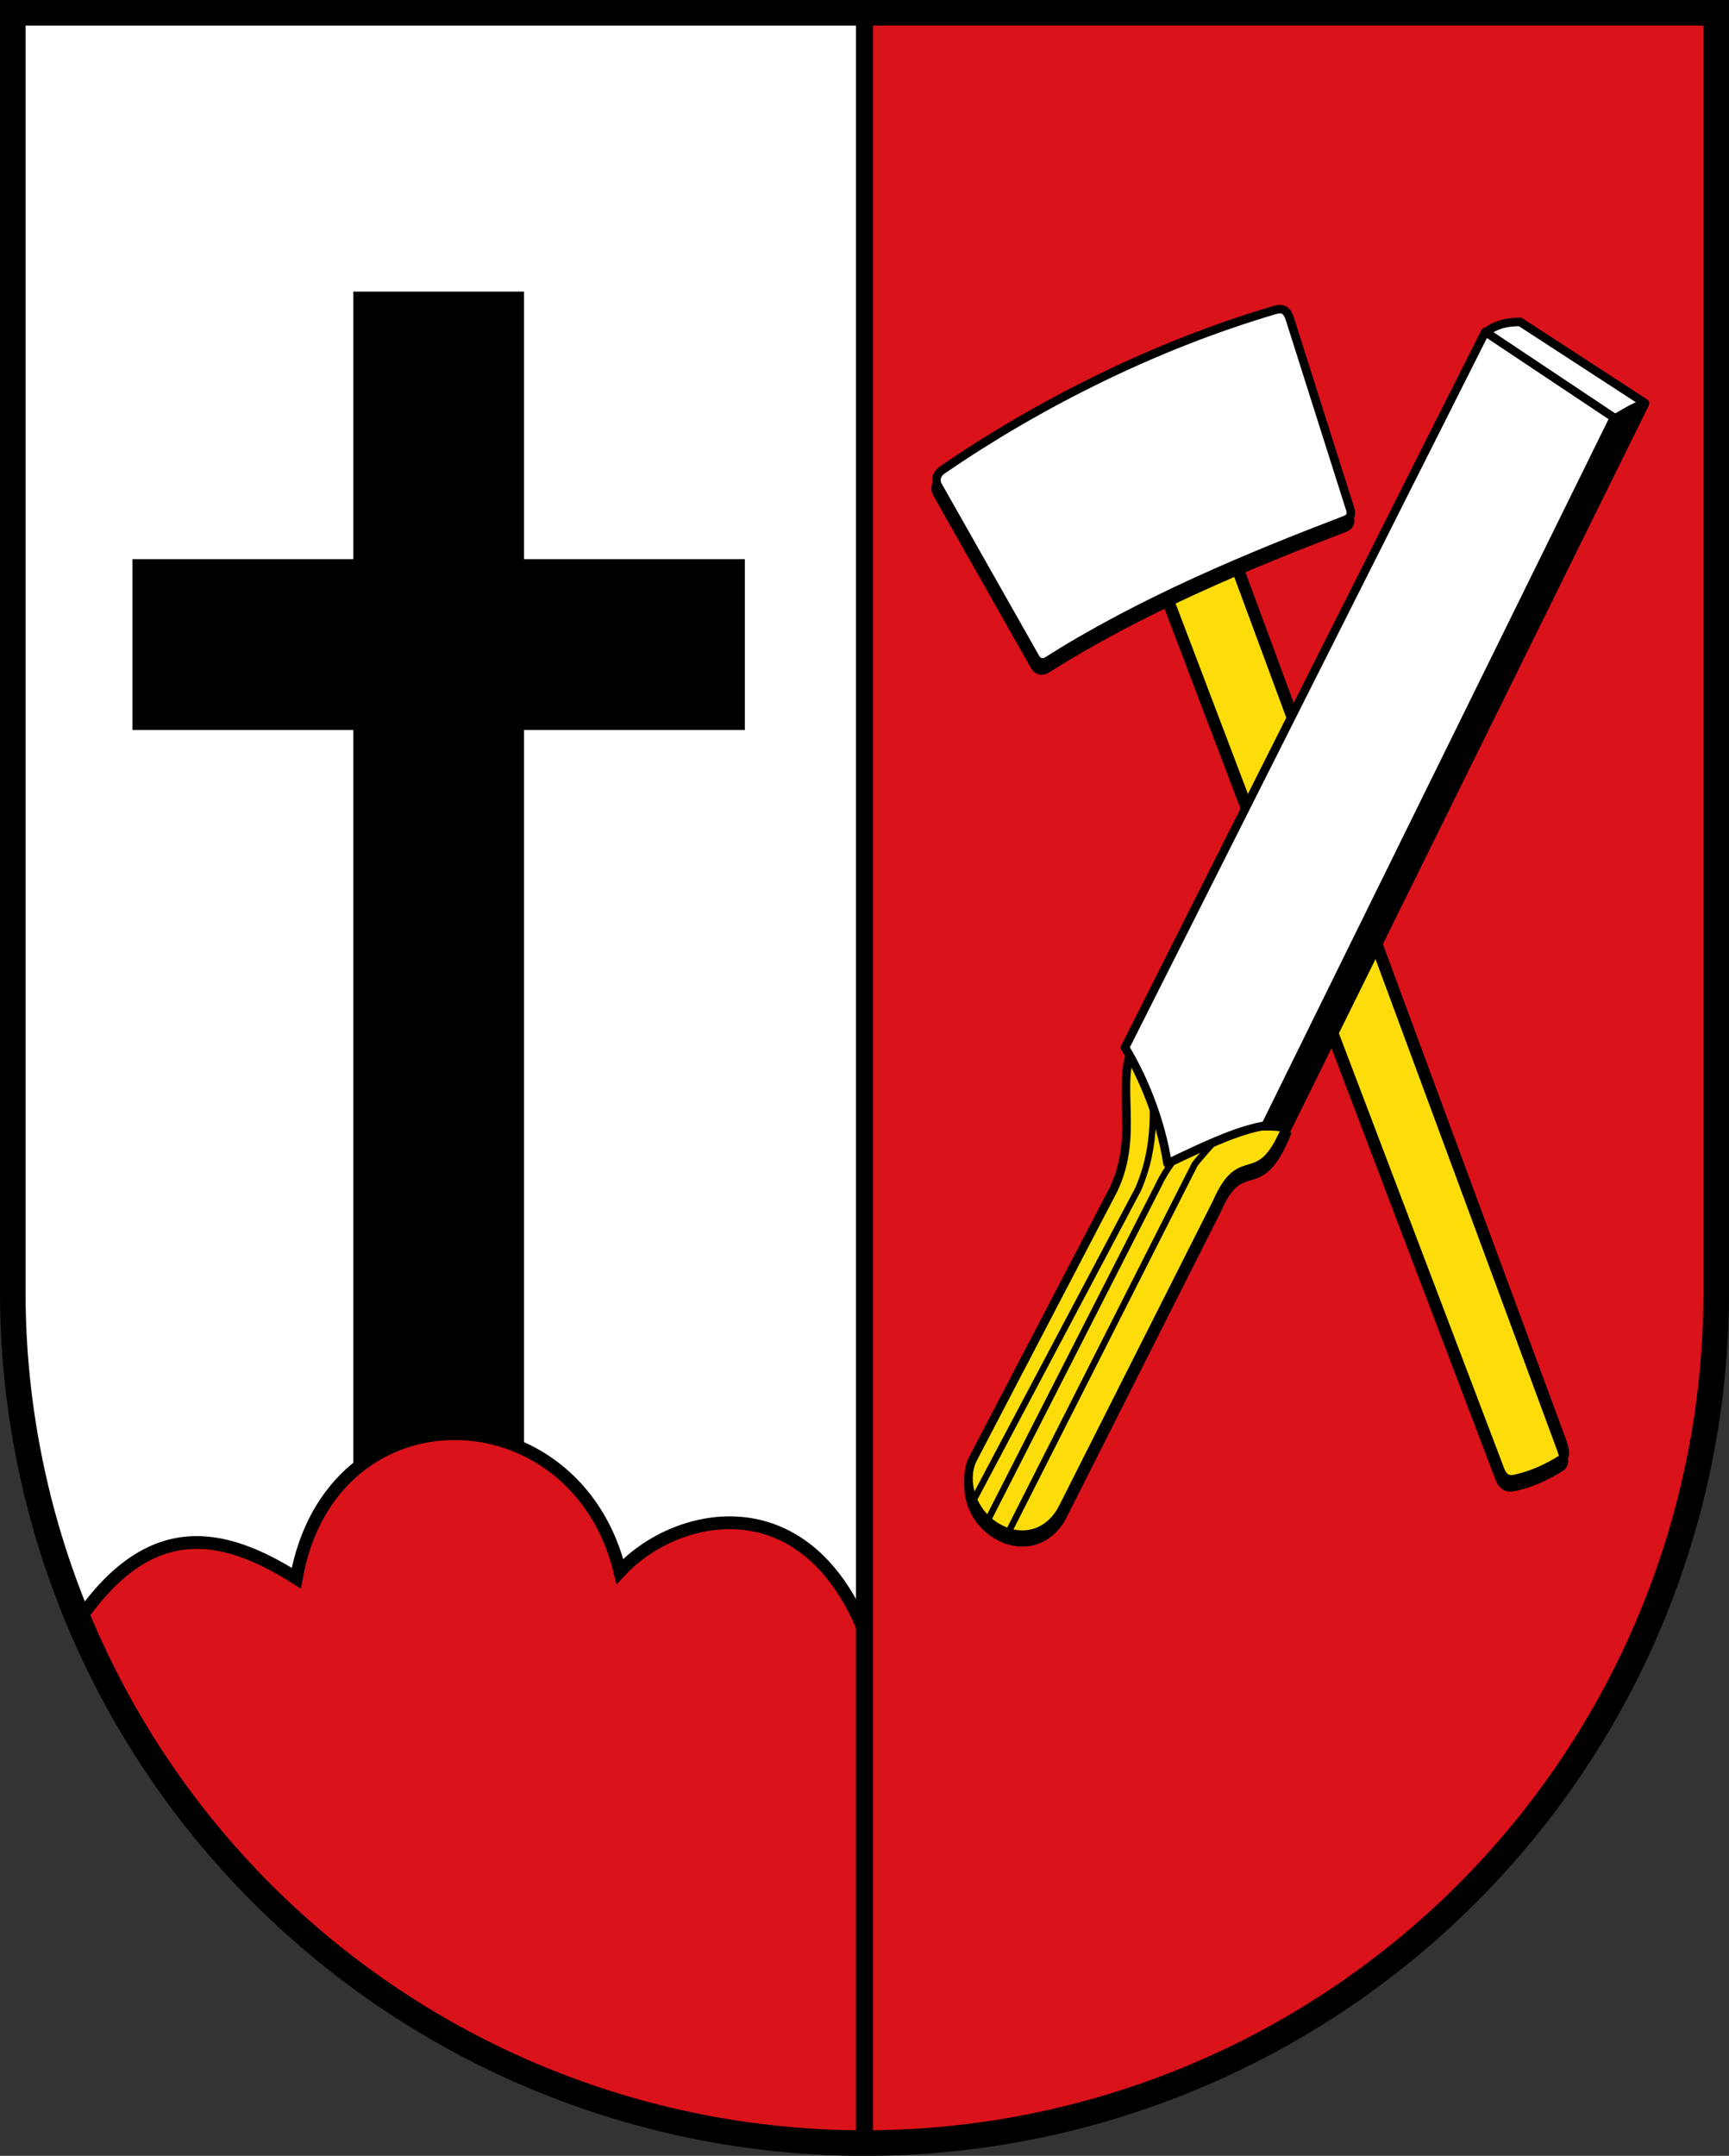 <?xml version="1.0" encoding="UTF-8"?>
<!-- Created with Inkscape (http://www.inkscape.org/) -->
<svg width="203mm" height="253mm" version="1.1" viewBox="0 0 203 253" xmlns="http://www.w3.org/2000/svg">
 <rect x="0" y="0" width="203" height="253" fill="#333333" stroke="none"/>
 <title>Wappen der ehemaligen Gemeinde Ostwig</title>
 <g transform="translate(-4.333 -22.333)">
  <path d="m105.83 273.83c26.522 3e-5 51.957-10.523 70.711-29.255 18.754-18.732 29.289-44.137 29.289-70.628l-6e-5 -150.12h-100z" fill="#da121a"/>
  <path d="m105.83 23.833h-100l3.863e-4 150.12c-2.9e-5 26.49 10.536 51.896 29.289 70.628 18.754 18.732 44.189 29.255 70.71 29.255z" fill="#fff"/>
  <g stroke="#000" stroke-linecap="round" stroke-linejoin="round">
   <path d="m140.46 90.78 39.921 105.03c0.448 1.135 1.141 1.153 1.78 1.013 1.816-0.4 3.588-1.157 5.415-2.304 0.617-0.387 0.358-1.21 0.077-2.07l-38.696-104.63z" fill="#fcdd09" fill-rule="evenodd"/>
   <path d="m114.86 78.442c11.343-7.777 24.936-14.624 39.041-18.779 0.944-0.278 1.448-0.019 1.784 1.041l7.081 22.316c0.22 0.693 0.011 1.048-0.636 1.295-11.164 4.266-23.886 9.527-34.936 16.541-0.479 0.304-1.068 0.181-1.358-0.332l-11.458-20.224c-0.439-0.775-0.049-1.494 0.481-1.857z" fill="#fff" fill-rule="evenodd"/>
   <path d="m140.56 89.835 39.921 105.03c0.448 1.135 1.141 1.153 1.78 1.013 1.816-0.4 3.588-1.157 5.415-2.304 0.617-0.387 0.358-1.21 0.077-2.07l-38.696-104.63z" fill="none"/>
   <path d="m114.95 77.497c11.343-7.777 24.936-14.624 39.041-18.779 0.944-0.278 1.448-0.019 1.784 1.041l7.081 22.316c0.22 0.693 0.011 1.048-0.636 1.295-11.164 4.266-23.886 9.527-34.936 16.541-0.479 0.304-1.068 0.181-1.358-0.332l-11.458-20.224c-0.439-0.775-0.049-1.494 0.481-1.857z" fill="#fff" fill-rule="evenodd"/>
   <path d="m137.5 145.75c-2.328 4.53 0.703 10.564-2.448 17.109l-16.471 31.548c-1.249 2.392-0.309 6.241 2.795 8.061 3.07 1.8 6.26 0.681 7.756-2.314l18.085-35.832c2.974-6.797 4.89-0.887 8.186-8.958z" fill="none"/>
  </g>
  <g fill-rule="evenodd" stroke="#000" stroke-linecap="round" stroke-linejoin="round">
   <path d="m137.5 144.85c-2.328 4.53 0.703 10.564-2.448 17.109l-16.471 31.548c-1.249 2.392-0.309 6.241 2.795 8.061 3.07 1.8 6.26 0.681 7.756-2.314l18.085-35.832c2.974-6.797 4.89-0.887 8.186-8.958z" fill="#fcdd09"/>
   <path d="m190.77 72.759c2.144-0.912 4.759-2.674 6.68-3.028l-41.951 84.949c-1.48-0.185-2.474-0.227-4.214-0.119z"/>
   <path d="m197.47 69.641c-1.359 0.492-2.55 1.225-3.783 1.967l-14.932-10.278c1.234-0.901 2.407-1.22 4.067-1.213z" fill="#fff"/>
  </g>
  <g fill="none" stroke="#000" stroke-width=".75">
   <path d="m147.66 155.47c-0.592 0.638-2.612 2.882-3.061 3.519l-21.981 43.387"/>
   <path d="m142.48 157.28c-0.6 2.163-0.829 1.451-2.163 4.201l-19.922 39.083"/>
   <path d="m139.49 147.19c0.164 4.569 0.828 9.264-1.537 14.725l-19.282 36.395"/>
  </g>
  <path d="m141.41 158.88c-0.794-5.123-2.834-10.072-4.99-13.615l42.299-83.992 15.114 10.078-40.914 83.07c-2.916 0.489-6.016 1.821-11.51 4.458z" fill="#fff" fill-rule="evenodd" stroke="#000" stroke-linecap="round" stroke-linejoin="round"/>
  <path d="m45.811 56.554v31.404h-25.926v20.045h25.926v90.337h20.045v-90.337h25.926v-20.045h-25.926v-31.404z" stroke-miterlimit="8" stroke-width="0"/>
  <g stroke="#000">
   <path d="m57.695 190.58c-8.338 6e-3 -16.535 5.534-18.575 16.96-8.682-5.479-17.199-7.186-25.533 4.966 4.975 11.874 12.247 22.791 21.536 32.07 18.754 18.732 44.188 29.255 70.71 29.255v-60.019c-7.177-17.644-22.385-13.95-28.714-7.063-2.606-10.66-11.085-16.176-19.424-16.17z" fill="#da121a" stroke-linecap="square" stroke-miterlimit="8" stroke-width="1.5"/>
   <path d="m5.833 23.833 3.863e-4 150.12c-2.9e-5 26.49 10.536 51.896 29.289 70.628 18.754 18.732 44.189 29.255 70.71 29.255 26.522 3e-5 51.957-10.523 70.711-29.255 18.754-18.732 29.289-44.137 29.289-70.628l-6e-5 -150.12z" fill="none" stroke-linecap="square" stroke-miterlimit="8" stroke-width="3"/>
   <path d="m105.83 23.833v250" fill="none" stroke-width="2"/>
  </g>
 </g>
</svg>

